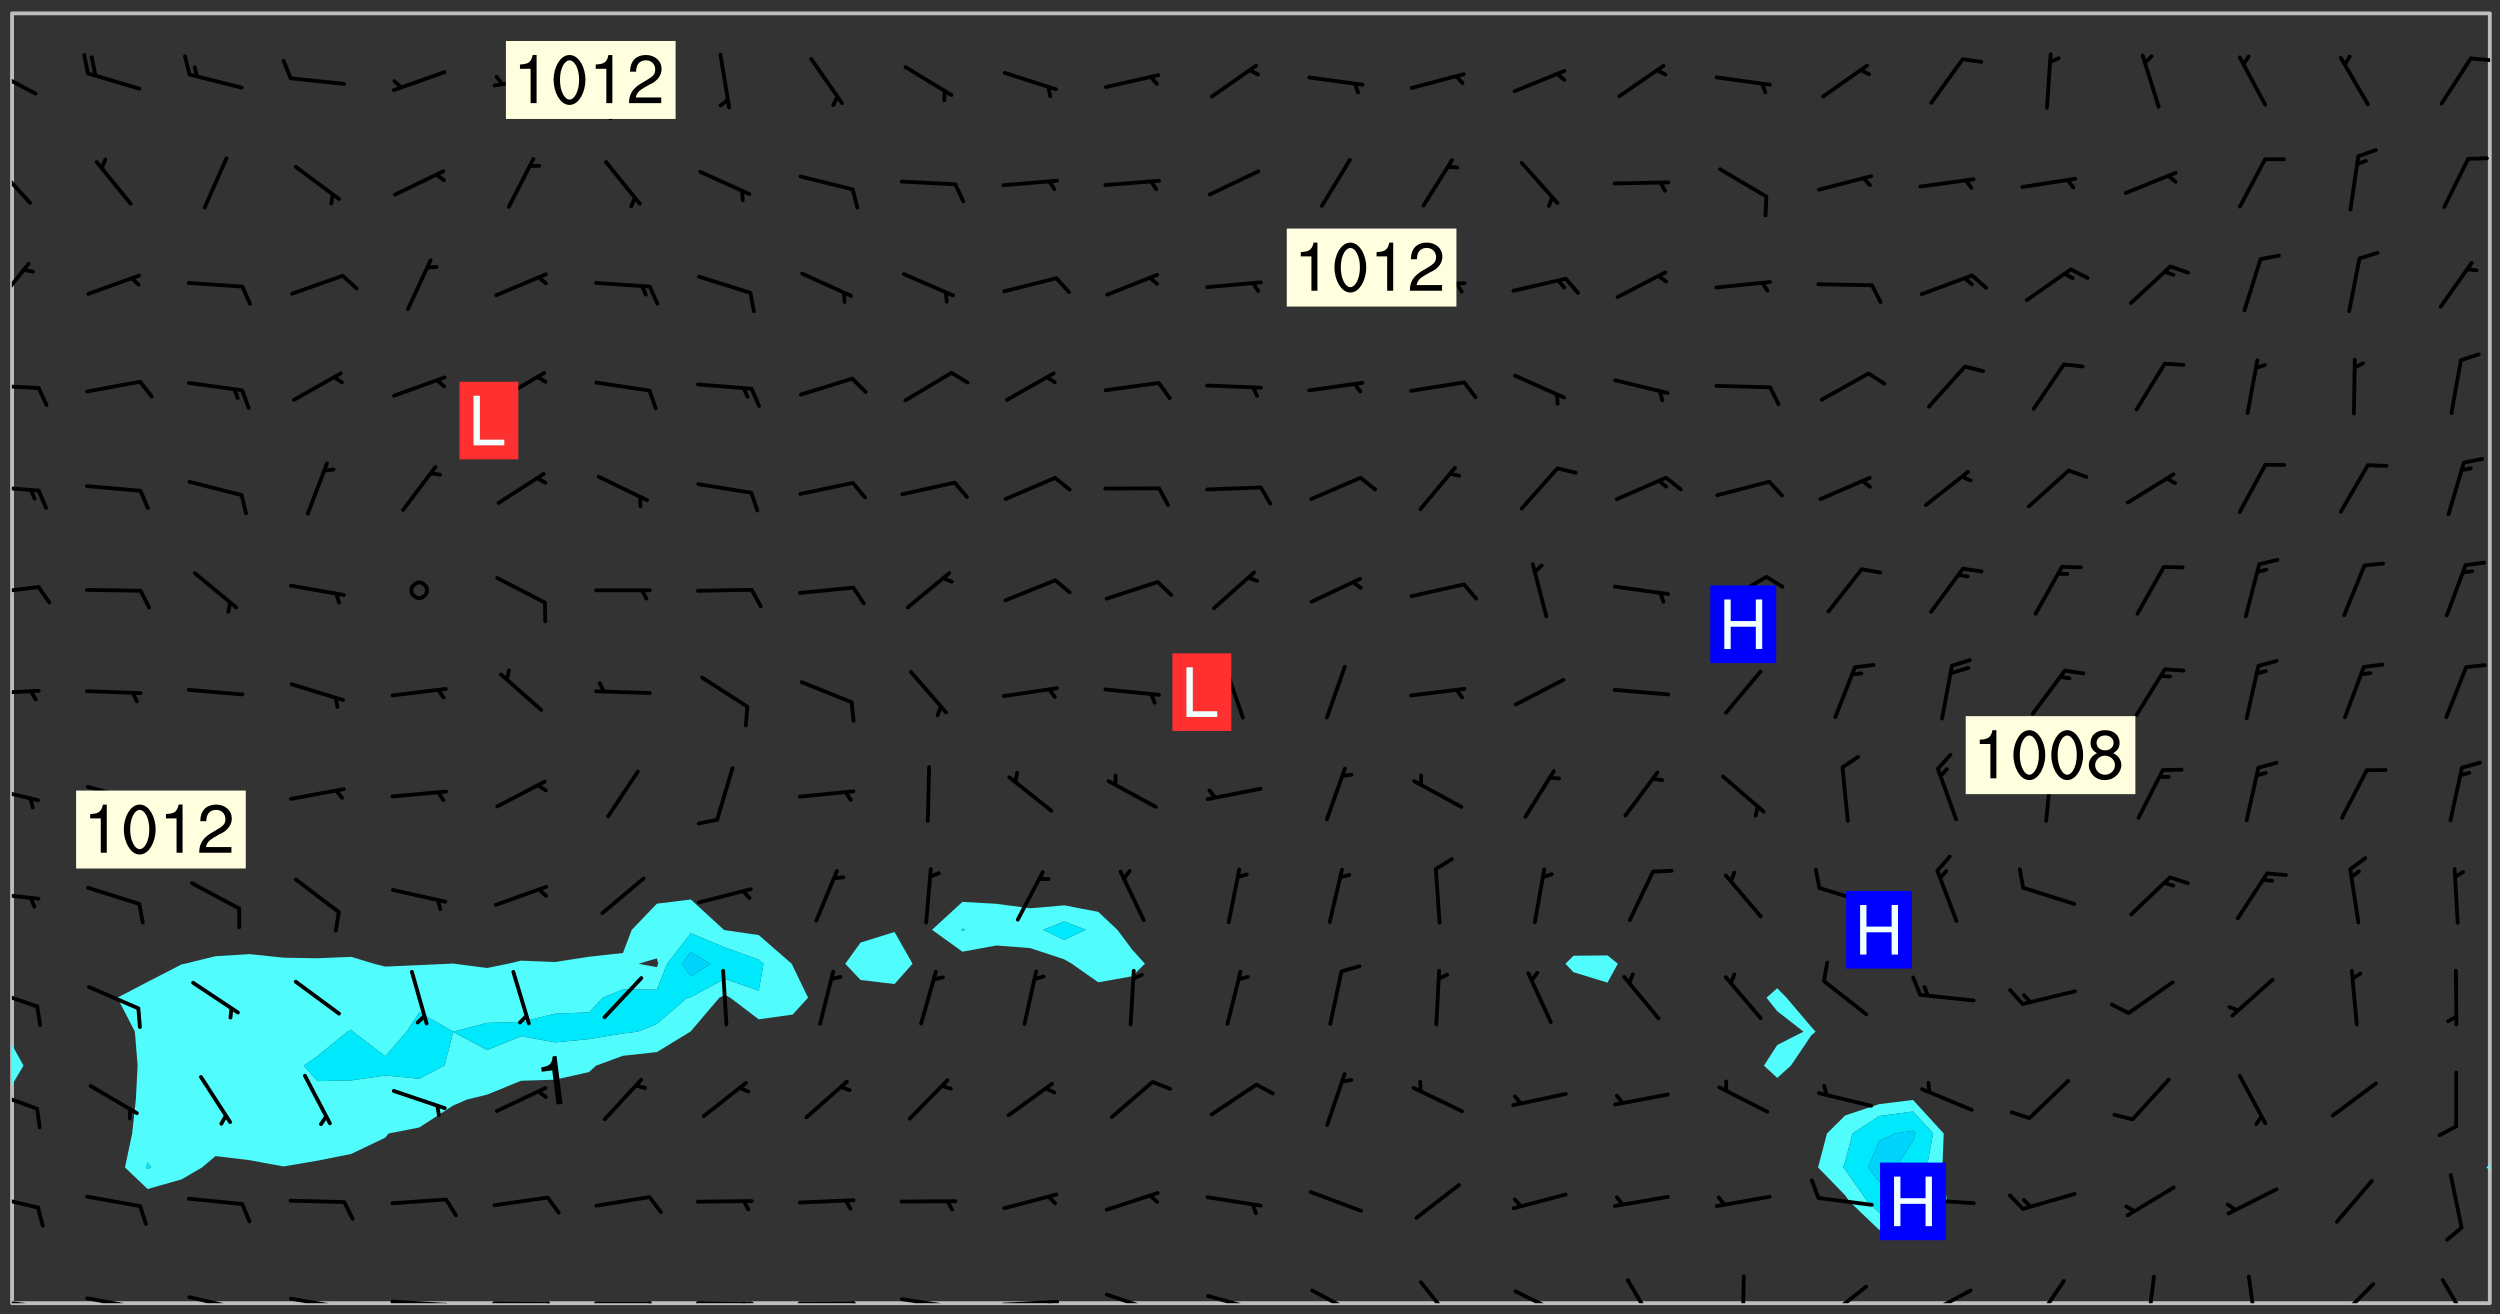 <svg xmlns="http://www.w3.org/2000/svg" role="img" xmlns:xlink="http://www.w3.org/1999/xlink" viewBox="142.45 309.95 326.84 171.84"><rect x="142.45" y="309.95" width="326.84" height="171.84" fill="#333333" stroke="none"/><defs><clipPath id="a"><path d="M144 451h1v29.328h-1zm0 0"/></clipPath><clipPath id="b"><path d="M144 311.672h1V447h-1zm0 0"/></clipPath><clipPath id="c"><path d="M144 311.672h324v168.656H144zm0 0"/></clipPath><clipPath id="d"><path d="M467 463h1v17.328h-1zm0 0"/></clipPath><clipPath id="e"><path d="M467 311.672h1V463h-1zm0 0"/></clipPath><clipPath id="f"><path d="M144 479h4v1.328h-4zm0 0"/></clipPath><clipPath id="g"><path d="M147 480h2v.328h-2zm0 0"/></clipPath><clipPath id="h"><path d="M153 479h9v1.328h-9zm0 0"/></clipPath><clipPath id="i"><path d="M160 480h2v.328h-2zm0 0"/></clipPath><clipPath id="j"><path d="M166 479h9v1.328h-9zm0 0"/></clipPath><clipPath id="k"><path d="M173 480h2v.328h-2zm0 0"/></clipPath><clipPath id="l"><path d="M180 479h8v1.328h-8zm0 0"/></clipPath><clipPath id="m"><path d="M187 480h2v.328h-2zm0 0"/></clipPath><clipPath id="n"><path d="M193 479h9v1.328h-9zm0 0"/></clipPath><clipPath id="o"><path d="M200 480h3v.328h-3zm0 0"/></clipPath><clipPath id="p"><path d="M206 480h9v.328h-9zm0 0"/></clipPath><clipPath id="q"><path d="M213 480h3v.328h-3zm0 0"/></clipPath><clipPath id="r"><path d="M220 480h8v.328h-8zm0 0"/></clipPath><clipPath id="s"><path d="M227 480h2v.328h-2zm0 0"/></clipPath><clipPath id="t"><path d="M233 480h8v.328h-8zm0 0"/></clipPath><clipPath id="u"><path d="M239 480h2v.328h-2zm0 0"/></clipPath><clipPath id="v"><path d="M246 480h9v.328h-9zm0 0"/></clipPath><clipPath id="w"><path d="M253 480h3v.328h-3zm0 0"/></clipPath><clipPath id="x"><path d="M260 479h8v1.328h-8zm0 0"/></clipPath><clipPath id="y"><path d="M266 480h1v.328h-1zm0 0"/></clipPath><clipPath id="z"><path d="M273 479h8v1.328h-8zm0 0"/></clipPath><clipPath id="A"><path d="M279 479h2v1.328h-2zm0 0"/></clipPath><clipPath id="B"><path d="M286 478h9v2.328h-9zm0 0"/></clipPath><clipPath id="C"><path d="M292 480h2v.328h-2zm0 0"/></clipPath><clipPath id="D"><path d="M300 479h8v1.328h-8zm0 0"/></clipPath><clipPath id="E"><path d="M305 480h2v.328h-2zm0 0"/></clipPath><clipPath id="F"><path d="M313 478h8v2.328h-8zm0 0"/></clipPath><clipPath id="G"><path d="M327 477h6v3.328h-6zm0 0"/></clipPath><clipPath id="H"><path d="M340 478h8v2.328h-8zm0 0"/></clipPath><clipPath id="I"><path d="M355 477h5v3.328h-5zm0 0"/></clipPath><clipPath id="J"><path d="M370 476h1v4.328h-1zm0 0"/></clipPath><clipPath id="K"><path d="M380 477h7v3.328h-7zm0 0"/></clipPath><clipPath id="L"><path d="M393 478h8v2.328h-8zm0 0"/></clipPath><clipPath id="M"><path d="M391 480h4v.328h-4zm0 0"/></clipPath><clipPath id="N"><path d="M408 477h5v3.328h-5zm0 0"/></clipPath><clipPath id="O"><path d="M422 476h3v4.328h-3zm0 0"/></clipPath><clipPath id="P"><path d="M436 476h2v4.328h-2zm0 0"/></clipPath><clipPath id="Q"><path d="M447 477h6v3.328h-6zm0 0"/></clipPath><clipPath id="R"><path d="M461 477h5v3.328h-5zm0 0"/></clipPath><clipPath id="S"><path d="M144 465h4v4h-4zm0 0"/></clipPath><clipPath id="T"><path d="M144 452h4v4h-4zm0 0"/></clipPath><clipPath id="U"><path d="M144 438h4v4h-4zm0 0"/></clipPath><clipPath id="V"><path d="M144 426h4v2h-4zm0 0"/></clipPath><clipPath id="W"><path d="M144 412h4v3h-4zm0 0"/></clipPath><clipPath id="X"><path d="M144 400h4v1h-4zm0 0"/></clipPath><clipPath id="Y"><path d="M144 386h4v2h-4zm0 0"/></clipPath><clipPath id="Z"><path d="M144 373h4v2h-4zm0 0"/></clipPath><clipPath id="aa"><path d="M144 360h4v1h-4zm0 0"/></clipPath><clipPath id="ab"><path d="M144 344h3v7h-3zm0 0"/></clipPath><clipPath id="ac"><path d="M144 331h3v6h-3zm0 0"/></clipPath><clipPath id="ad"><path d="M144 318h4v5h-4zm0 0"/></clipPath><clipPath id="ae"><path d="M465 317h3v2h-3zm0 0"/></clipPath><g id="af" clip-path="url(#clip1)"><path fill="#fff" fill-opacity="0" fill-rule="evenodd" d="M0 0h1000v1000H0zm0 0"/><path fill="#d3d3d3" fill-opacity="0" fill-rule="evenodd" d="M162.152 355.867l-.234.293.059.234.117.172.176.234.293.348.113.059.117-.172.059-.234.176-.176.465-.176h.699l.234.293.289.816.059.176.176.23.352.234.699.699.172.176.234.348.234.41.289.582.41.465.23.234.234.176.117.23.176.293.172 1.164v.234l.059.289.059.117.117.117.348.41.117.172.176.176.176.234.117.172.172.352.059.234.234.406.234-.059-.176.176-.059.93h-.582l-.234-.113-.348.113-.117.117-.059.293-.059.176-.117.172-.465.293-.059.234-.059.113v.645l.059.172v.41l.059.059v.406l.059.406.117.176.059.059.23.641-.059.293v.699l-.059.582v.234l-.059.23-.055.352v1.922l.055.117h.426l-.367.117-.023.352.891 1.168 1.742.539 1.34.359v.539l.09.809.535.715 1.52.27.891-.086.09 1.164.535.18 1.16-.18 2.055-.984 1.16-.363 1.879-.176 1.695-.18-.18.719-1.516.086-1.25.09-.805.27-1.074.809.27.719.535.898-.18.625-.266.809.266 1.078.625.898.805.18 1.25-.18-.266.723.098.504.055.293v.172l.059.293v.406l.176.117.352.117h.406l.293-.176.113-.117.059-.117.117-.23.059-.176.352-.465.23-.176.176-.059.176.059.059.176.117.988.055.469.059.172.117.234.176.059.816.059h.289l.117.234.059.406.059.352v1.105l.117.293.117.348.289.699.176.352.582.754.352.176.172.059.469.234.641.465.348.234.293.176.293.055.23.062.816.348.293.176.113.172.352.352.117.176.523.641v.289l.059.352v.348l.059.352.059.289.117.059.172.059h.176l.582.234.176.117.176.289.176.234.113.234.293.23.117.117v.41l.059.055.289.234.234.117.059.117.117.172.059.117.23.234.059.176.234.059.117.059-.117.113-.059.117v.117l-.117.293-.117.289v.582l.176.117.117.059.059.117.117.117.113.059.176.348.059.352.059.406v.176l-.059.176-.117.699v.172l.117.176.293.293h.406l.176.117.117.172.117.293v.234h-.527l-.23-.234h-.234l-.176.059-.059.699.059.348.117.176.176.41.117.23.289.469.176.055h.523l.234.059.758.641.059.293v.234l.059.059.23.348v.352l-.117.172v.293l.293.289.293.176.172.059.293.176.293.117.582.406.289.234.293.176.219.16.016.012.23.176.641.523.176.234.117.176.176.176.113.172v.641l.117.176.469.117.582.117.234.059.23.113.293.117.113.059.586.352.289.172.176.062.176.055.176.059.699.352.289.176.234.055.289.176.234.117.641.406.293.117.172.059.234.059.41.059.23.059.234.117.059.172-.41.176.469.059.059.293.113.234.176.055.234.059.176.059.406.117.641.234.117.172.059.234v.176l-.059.117-.059.406.234.234.117.059.348.117.641.23.176.117.289.117.176.176.234.465.582 1.105.176.176.348.176.176.117.352.117 1.047.523.234.059.465.113.293.059.465.176.758.582.234.234.348.465.176.176.289.234.816.699.293.176.289.289.293.176.293.289.695.641.176.176.293.234.289.234.469.289.641.582.348.234.234.293.348.348.352.465.934.992.348.406.117.176.234.059.113.117.645.176.23.113.234.059.293.176.23.117.934.699.406.406.234.176.406.176.234.117.816.348.348.234.234.117.293.289.23.117.758.352.352.172.23.059.293.117.234.059.871.176h.816l.469.23.172.059.875.699.465.117.293.059.176.059.23.059.469.059.348.059.352.059.406.059h.293l.172.059v.23l.176.176h.293l.348.059.352.059.699.117h.641l.465-.234.293-.176.172-.117.41-.172.289-.176.934-.465.469-.293.523-.293.465-.172.465-.176 1.051-.465.289-.117.41-.117.289-.117.527-.176 1.516-.699.582-.348.289-.059.293-.059.348-.117.875-.23.352-.117h.113l.234-.059.875-.234.234-.059h.812l.352-.059.816-.117.172-.059.352-.055.293-.059.23-.059.816-.176.176-.059h.348l.234-.059.465-.117.758-.172.234-.059h.348l.41-.117.289-.059 1.285-.059h.289l.41-.059.23-.059h.176l.875-.117h.406l.41-.117h.348l.352-.113.871-.059h1.75l1.047.289.41.117.289.117.352.117.289.117 1.051.172.289.059h.293l.293.059.172.059.41.059.172.059.117.059h.117l.117.059.352.059h.113l.41.066 1.922.395 1.926.395 1.52.449 1.695.719 2.145.805 1.605-.719 1.43-.805 1.16-1.078 1.25-.449 3.035-.719 1.875-.359 2.145-1.348 2.234-1.254 2.5-1.258 1.695-.449 1.785-.18 1.16-.27.625.539 1.34-.27.715-.988.984-1.344.445-.18.805-.359 1.875-.539 1.785-.449 1.25-.27 1.16-.09 1.699-.09 1.961-.27 1.25-.09h.539l.625-.09h.891l2.145-.18 2.41-.18 2.59-.09 1.695.18 1.609.09 1.43.359 1.16.719 1.875.988 1.16 1.527.266.715.629.09.355.898.535.539.535 1.527 1.074.359h.535l-.805.535.09 1.707.715 2.695.891.805.895.988.715 1.258 1.785.539 1.52-.18.355 1.344 1.609-.805.98-.539.27.27.316-.215.219-.145.801.449.449-.359h.355l.535-.27.539-.719.535-.27.625-.988 1.16.449.84.371 1.395.617 1.695-.18h1.605l1.785.09.18-1.707.535-1.344.805.27.492.848.402.406-.09.539v.359l.715.449.711-.27h1.43l.359.988.445 1.258.715 1.344 1.25.629 1.695.629.715-.18.18-.539.98-.09.449.359.086 1.258-.266.629-.535.18v.539l.715.984.266.539.984.988.801 1.078-.266.359-.09.898-.625 2.332-.355 2.066-.09 1.793-.18.719-.09.539v1.438l-.98 1.883-.359 1.707-.535.898-.805 1.168-.266.539 2.055 1.254.086.359-.355.539-.09-.18v.809l.09 1.438-.445.715-1.074.094-.266.715.535.898.805.719 1.16.809 1.34.27.445.359-.355.449-1.789-.09-1.25-.449-.715-.719-.625-.09-.176 3.59-.188 1.309h89.359V311.703h-55.27v49.082l.762.125 3.289.543 2.023 2.836v2.754l2.352.332 2.348.332h4.051l-1.379 4.16-2.023.707-2.023.703-.543.344-2.594 1.617-.188.117-2.023-2.078-.73-2.742-2.672-2.078-1.375-3.5-.066-.082-1.957-2.672 2.75-1.418v-49.082H294.422v91.414l.117.031.133.012.074.074.105.047.09.059.086.059.09.059.297.297.059.09.031.117.027.117.016.137-.031.117-.059.09-.059.086-.043.105-.047.102-.027.121v.145l.176.27.148.148.074.086.074.074.043.105.062.09.059.086.043.105.059.09.047.102.043.105.059.086.117.18.074.074.062.086.059.09.043.105.059.09.059.086.062.09.059.09.043.102.117.18.074.074.059.086.074.074.09.059.105.047h.148l.133-.016.133.016.102-.047.074-.074.047-.102-.016-.133v-.148l-.047-.105-.027-.117-.047-.102-.027-.121-.043-.102-.062-.09-.043-.102-.043-.105-.031-.117-.016-.133-.012-.137.086-.059.059-.086.121-.031.043.105.016.133v.117l.059.102.059.09.09.059.148.148.059.09.043.105-.012.102.086.059.105.047.086.059.09.059.074.074-.117.027-.105.047-.086.059-.074.074-.059.09-.062.086-.027.121-.047.102-.043.105-.031.117-.012.133-.016.133v.148l.027.117.047.105.043.102.059.09.074.074.09.059.074.074.09.059.059.09.043.105.047.102.117.031.133.016h.148l.117-.031.105.043.043.105.047.102.027.121L299.5 410l.027.117.031.121.027.117.105.043.102.047.133-.016.148.148.062.086.074.074.07.074.09.062.105.043.102.043.117.031.137.016.117-.031.074-.074.027-.117-.012-.133-.031-.121-.027-.117.043-.105h.117l.09.062.117.027h.148l.133.016h.148l.133.016.133-.016h.148l.133-.016.133-.012.137.012.117-.027.133-.016.191-.059-.059.176-.016.133-.027.121-.016.133-.059.086-.133.016-.105.047-.105.043-.117.031-.117.027-.266.031h-.148l-.133.016-.074.074.059.086.148.148.117.18.074.07.09.062.09.059.086.059.09.059.102.043.105.062.105.043.086.059.105.047.102.043.18.117.059.09-.043.102-.047.105.016.133.223.223.059.09.043.102.031.121.043.102.016.133.031.117.012.137.031.117.148.148.102.043.105.043.117.031.133.016.137.016h.117l.117-.031.09-.059.043-.105.047-.102.043-.105.031-.117.012-.133v-.148l-.012-.133-.016-.133-.031-.117-.043-.105-.047-.105-.043-.102-.043-.105-.016-.133.016-.133.027-.117.031-.117.027-.121.047-.102.09-.059.086-.062.074-.074.09-.059.223-.223.059-.086.074-.074.117-.18.059-.086v-.148l-.074-.074-.102-.047-.105-.043-.102-.043-.059-.09-.047-.105-.027-.117.09-.059.117-.031.102-.043.18-.117.148-.148.012-.133-.012-.105-.09-.059-.133.016h-.148l-.133.016-.133-.016-.121-.031-.086-.059-.074-.074-.059-.09-.062-.086-.117-.18-.059-.086.031-.121.086-.059.121-.031.059-.086v-.121l-.031-.117-.059-.09-.059-.086-.047-.105-.027-.117-.016-.133.059-.09.074-.074.09-.059.117-.18.074-.074.059-.086.148-.148.121-.031.133-.016.133.016.074.074.043.105.016.133-.031.117-.117.031-.133.012-.148.148-.043.105-.047.102-.027.121-.031.117v.148l.031.117.043.105.059.09.074.07.074.074.117.031.121.027.117-.027.133-.016h.117l.09.059.074.074.047.105.059.086.102.047.133.016.105.043.086.059-.012.105-.074.074-.18.117-.059.09-.09.059-.07.074-.074.074-.062.09-.027.117-.016.133.016.133-.016.133v.148l.016.133.027.117.031.121.074.074.09.059.086.059.09.059.117.031v.086l-.102.047-.09.059-.266.031-.117.027h-.148l-.105.043-.102.047-.059.09-.062.234-.012.133-.031.121-.016.133v.293l-.012.133.012.137.016.133.133.016.133.012.121.031.086.059.074.074.047.105.043.102.016.133v.445l-.016.133v.445l.031.266.027.117.016.133.031.117.086.211.031.266v.148l-.031.117-.027.117-.031.121-.027.117-.031.117-.031.121-.012.133-.016.133.09.059.117-.031.102.016.047.105-.031.266v.441l-.043.105-.047.105-.043.102-.043.105-.059.086-.031.121-.043.117-.031.117-.016.133.016.133.059.09.105.047.086.059.059.086-.012.137-.031.117-.043.102v.445l-.016.133v.148l-.031.117-.043.105-.027.117-.047.105-.043.102-.031.121-.027.117-.031.133-.031.117-.027.117-.043.105-.031.117-.031.121-.012.133-.016.133v.297l.027.117v.148l.047.398.027.117.059.09.121.031h.148l.133-.016.059.09v.117l-.059.09-.09.059-.102.043-.105.047-.09.059-.086.059-.137.016-.117-.031-.133-.016-.102.047-.062.086-.012.137-.016.133-.031.117-.027.117-.016.133-.031.121v.297l.016.133.031.117v.148l.012.133v.148l-.027.117-.047.102-.027.121-.031.117-.059.09-.074.074-.102.043-.105.047-.117.027-.121.031-.102-.047.059-.086.105-.047.027-.117.031-.117.027-.121.031-.117v-.148l.016-.133-.031-.117-.043-.105-.105.016-.074.074-.102.043-.09.062-.074.074-.043.102-.016.133-.031.117L304.25 426l-.031.117-.027.117-.031.121-.027.117-.031.117-.043.105-.09.059h-.09l-.117-.031-.031-.086.016-.137-.031-.117v-.148l-.012-.133v-.148l-.062-.234-.027-.121-.043-.102-.047-.105-.059-.086-.059-.09-.043-.105-.062-.086-.148-.148-.07-.074-.105-.047-.105-.043-.102-.043-.297-.297-.09-.074-.086-.059-.105-.043-.09-.062-.086-.059-.105-.043-.09-.059-.086-.062-.074-.07-.105-.047-.086-.059-.105-.043-.09-.062-.102-.043-.105-.043-.086-.059-.105-.047-.105-.043-.102-.047-.09-.059-.102-.043-.105-.043-.09-.062-.117-.027-.133-.016-.133.016H299.75l-.133.016-.117-.031-.09-.059-.074-.074-.09-.059-.102-.047h-.148l-.121-.027-.102-.043-.074-.074-.117-.18-.09-.059-.102-.043-.09-.062-.105-.043-.09-.059-.086-.059-.105-.047-.059-.086-.059-.09-.043-.105-.047-.102-.074-.074-.086-.059-.074-.074-.09-.059-.223-.223-.043-.105-.031-.266.105-.043h.145l.105.043.074.074.09.059.086.059.105.047.09.059.148.148.07.074.148.148.062.086.074.074.086.059.074.074.09.062.09.059.086.059.27.176.102.047.105.043.102.043.047-.074.059-.086.074-.074.07-.074.105.043.074.074.059.09.043.102.047.105.043.105.121.027.117-.027.074-.09.043-.105.059-.09.074-.074.105-.043.117-.027.133.012.09.059.148.148.059.09.043.105.047.102.043.105.043.102.105.047.105.043.133.016.086-.059.059-.09.074-.074.105-.043.117.027.105.047.102.043.105.043.102.047.18.117v.117l-.016.133.016.133.016.137.059.086.102.047.121.027.117.031h.148l.117-.031.059-.09.18-.117.059-.09.074-.074.059-.086.117-.18.18-.117.117.031.09.059.043.074-.016.133v.117l.09.059h.148l.133-.016.133-.012.266-.031.105-.043.117-.031.121-.027.074-.074.07-.074.062-.09-.016-.105-.047-.102-.102-.043-.105-.016-.117.027-.266.031h-.148l-.074-.074-.09-.059-.117-.031-.117-.027-.133-.016h-.148l-.133.016h-.297l-.105-.047-.148-.148-.043-.102-.059-.09.223-.223.086-.059.105-.043.117-.031.133-.016.133.016.137.016.102.043.133-.012.09-.062.102-.043.062-.09-.047-.102-.09-.059-.117-.031-.102-.043-.059-.09-.062-.09v-.117l.016-.133.105-.047.074-.07v-.121l-.09-.059-.031-.117.09-.059.074-.074.043-.105.059-.09.047-.102.016-.133v-.148l-.047-.105-.043-.102-.09-.059-.133-.016-.102-.043-.137-.016-.117-.031h-.445l-.133-.016-.133-.012-.133-.016-.117-.031h-.148l-.133-.016-.133-.012-.266-.031-.121-.043-.086-.059-.074-.074v-.148l.012-.133.105-.047.102-.043.133-.016h.152l.133-.016h.293l.121.031.102.043.09.059.234.062.121-.047.09-.059.102-.043.133-.016.105.043.102.047.133.012.121-.027h.145l.121-.031.117-.027.105-.047.074-.074.086-.059.148-.148.059-.086.047-.105.027-.117.016-.105-.102-.043-.09-.059-.117-.031-.105-.043-.09-.062-.074-.086-.074-.074-.102-.043-.105-.047-.102-.043-.059-.09-.047-.102-.086-.211-.062-.086-.059-.09-.074-.074-.086-.059h-.27l-.117.031-.09.059-.102.043-.133.016-.105-.016-.027-.117-.062-.09-.117-.031-.102-.043-.148-.148-.031-.117-.016-.105.074-.074.18-.117.117-.027.117-.031.137.016.102.043.105.043.102.047.105.043.117.031.133.016.117.027.133.016.105-.016.09-.059-.074-.074-.105-.043-.074-.074-.074-.09-.148-.148-.086-.059-.09-.059-.074-.074-.09-.059-.102-.047-.121-.027-.102-.047-.105-.043-.117-.031-.102-.043-.121-.031h-.148l-.117.031-.105.043-.086.062-.18.117-.086.059-.09.059-.105.047-.086.059-.105.043-.102.043-.105.047-.074.074-.059.09-.059.086-.047.105-.059.086-.074.074-.133-.012-.117-.031h-.117l-.074.074-.09.059-.074.074-.09.059-.086.059-.105.047-.102.043-.137.016-.102-.043-.148-.148-.105-.047h-.086l-.105.047-.102.043-.121.031-.117-.031-.074-.074v-.117l.031-.121.074-.07.059-.09.074-.074.117-.031.105-.043h.293l.133-.016.137-.016.102-.043.09-.059.102-.047.09-.059.133-.012.09.059.133.012.09-.059.086-.059.105-.043.09-.059.086-.062.09-.059.148-.148.059-.086.059-.09.105-.043.133-.016.117.027.121.031.059-.059.059-.09.031-.266.027-.117.105.012.133.016.102-.043.09-.059.059-.09.074-.074.059-.09.047-.102.012-.133-.012-.133-.047-.105-.148-.148-.059-.09-.059-.086-.043-.105v-.445l.016-.133v-.148l.012-.133-.059-.059-.09.059-.102-.043-.18-.117-.086-.059-.062-.09-.059-.09-.074-.074-.086-.059-.121.031-.102.012-.105.047-.086.059-.105.043-.148.148-.09.059-.086.059-.09.062-.105.043-.133.016v-.121l.105-.043.117-.031.074-.07.043-.105v-.148l-.027-.117-.148-.148-.133-.016h-.148l-.117.031-.105.043-.102.043-.09.062-.117.027-.074-.074.012-.133-.043-.102-.043-.105-.09-.059-.117.027-.121.031-.117.031-.102.043-.121.031-.102.043-.105.043-.09.059-.102.016v-.117l.016-.133-.059-.09-.074.043-.148.148-.059.09-.074.074-.047.105-.043.102-.074.074-.059.09-.074.074-.059.086-.074.074-.09.062-.074.07-.074.074-.102.016-.133.016-.105-.043v-.121l.148-.148.043-.102.059-.09.047-.102.043-.105.059-.09.031-.117.043-.102.031-.121.027-.117.047-.105.043-.102.043-.105.074-.07.09-.062.09-.059.102-.043h.297l.266-.031.105-.043-.074-.074-.117-.031-.105-.043-.09-.059-.102-.047-.09-.059-.102-.043-.105-.043-.09-.062-.086-.059-.105-.043-.102-.043-.121-.031-.117-.031-.102-.043L297.5 410.25l-.102-.043-.09-.059-.043-.105-.016-.133.102-.043.133-.016.137.016.133-.016.102-.043.059-.09.016-.105-.09-.059-.074-.074-.102-.043-.09-.059-.148-.148-.043-.105-.016-.133v-.293l-.059-.09-.09-.059-.074-.074-.043-.105-.031-.117-.059-.09-.074-.074-.117-.027-.074-.074-.09-.059-.09-.062-.086-.059-.074-.074-.059-.086-.047-.105-.086-.059-.148-.148-.195-.059-.133.016-.102.043-.074.074-.047.102-.043.105-.059.09-.059.086-.297.297-.09.059h-.086l-.062-.086-.043-.105.031-.117.059-.09.027-.117-.012-.133-.09-.062-.105.047-.117.027-.117.031-.27.176-.102.047-.117.027-.105.047-.09.059-.102.043-.059-.086-.047-.105.016-.133.047-.105.07-.074.074-.07.059-.09v-.148l-.043-.105h-.238l-.102.047-.031.117-.027.117-.031.121-.074.043-.133.016-.074-.047-.043-.102-.043-.105-.047-.102-.043-.105-.121.031-.102.043-.133.016-.117.031-.105.043-.09.059-.102.047-.121.027-.133.016-.102-.043-.059-.09-.047-.105-.043-.102-.043-.105v-.117l.059-.09.086-.059.18-.117.102-.047.105-.043.105-.059.102-.043.09-.062.102-.043.105-.059.102-.047.09-.059.105-.043.102-.043.09-.062.102-.043.137-.016.117.031.102.043.121.031.102.043.105.047.102.043.105.043.102.047.105.043.102.043.105.047.086.059.105.043.117.031.105.043.102.047.09.059.105.043.102.043.105.047.117.027.102.047.121.027h.148l.086-.059.016-.102.059-.09-.027-.117-.074-.074-.117-.18-.074-.074-.09-.074-.18-.117-.086-.059-.105-.043-.102-.047-.27-.176-.059-.09-.074-.074-.059-.09-.043-.102-.031-.117-.016-.137v-.562l-.012-.133-.016-.133-.031-.117-.016-.133-.012-.133-.031-.121-.223-.223-.059-.086-.016-.105.031-.117.133-.016v-91.414H172.992v1.453l-.059.234-.352 1.051-.172.523-.117.348-.176.41-.117.172-.234.293-.23.059h-.352l-.117.059-.23.406v.293l.117.176.23.23.117.234.641.758.293.465.176.234.23.352.234.348.641.816.176.465.172.41.117.695.176.469.117 1.398.059.465v.875l.117 1.047v4.781l-.059.465-.352 1.281-.176.523-.113.41-.352.93L172.934 336l-.234.582-.117.176-.172.348-.176.406-.352.816-.059.293-.113.293-.117.289-.059.176-.117.875-.059.406-.059.117-.059.176-.059.172-.23.527-.117.172v.234l-.117.234-.059.172-.176.586v.289l-.059.176v.293l-.059.113-.059.527v.172l-.055.234v2.621l-.176.816-.117.176-.176.234-.117.172-.113.234-.586.934-.23.289-.293.465-.176.234-.289.352-.352.699-.113.23-.176.41-.176.23-.406.527-.816.699-.293.172-.289.234-.176.117-.176.176-.523.406-.527.176-.172.176-.234.055-.641.176h-.758m12.211 31.023l-1.074.449.359.895 1.25-.715.445-.539-.98-.09"/><path fill="#d3d3d3" fill-opacity="0" fill-rule="evenodd" d="M201.508 416.598h-.895l.449.629.98.359.805-.09.445-.988-.176.09-.715-.355-.895.355m154.621 59.07l-.059-.523v-.293l.113-.293.059-.23.469-.469h.113l.117-.113.117-.059h.176l.234-.059h.348l.234.059.117.059.23.172.059.176.117.582v.293l-.117.176-.172.289-.176.176-.527.523-.23.234-.117.059h-.176l-.117-.059-.406-.293-.176-.117-.117-.059-.059-.113-.055-.117m6.641-10.957l-.059-.172v-1.109l.059-.172.176-.059.172-.059h.176l.234-.059.117.059.059.699-.059.172-.117.176-.117.059-.234.523-.113.059h-.234l-.059-.117m9.613-14.391l-.117-.176v-.699l.293-.875.117-.172.176-.352.113-.23.117-.293.352-.758.117-.23.172-.234h.176l.117-.059h.641l.117.059.234.234.172.113.352.293.117.117.113.176v.113l.117.059.117.117v.699l-.059.176v.23l-.059.176-.348 1.051-.117.23-.117.234-.117.059-.23.234-.641.289h-.875l-.41-.117-.641-.465"/><path fill="none" stroke="#bebebe" stroke-linecap="round" stroke-linejoin="round" stroke-miterlimit="10" stroke-width=".5" d="M467.957 311.695H144.027v168.625h323.93v-168.625"/><g clip-path="url(#a)"><path fill="#fff" fill-opacity="0" fill-rule="evenodd" d="M144 475.891v4.438h.004H144v-28.504 24.066"/></g><g clip-path="url(#b)"><path fill="#fff" fill-opacity="0" fill-rule="evenodd" d="M144 444.82v1.703-134.852h.004H144V444.82"/></g><path fill="#50fcfc" fill-rule="evenodd" d="M144 446.523v5.301l.004-.004v-5.293l-.004-.004"/><g clip-path="url(#c)"><path fill="#fff" fill-opacity="0" fill-rule="evenodd" d="M144.004 480.328V451.82l1.523-2.559-1.523-2.734V311.672h88.762v115.871l-4.438.551-3.285 3.414-1.152 3.031-4.438.492-4.438.688-4.441-.176-1.707.402-2.73.555-4.305-.555-.133-.031-.422.031-4.016.18-4.441.195-1.492-.375-2.945-.902-4.438.188-4.438-.078-4.441-.465-4.438.273-4.02.984-.418.086-4.438 2.281-3.961 2.07 2.293 4.438.363 4.441-.234 4.438-.48 4.438-.941 4.438 2.961 2.824 4.438-1.262 2.672-1.562 1.766-1.484 4.438.531 4.441.824 4.438-.754 4.438-.887 4.438-2.125.434-.543 4.008-.785 4.438-2.879 1.793-.773 2.645-.648 4.438-1.809 4.441-.141 4.438-.996.926-.844 3.512-1.285 4.438-.484 4.379-2.672.059-.055 3.73-4.383.711-.379.707.379 3.73 2.828 4.438-.625 2.012-2.203-2.012-4.168-.125-.27-4.312-3.75-4.438-.645-.121-.043-4.32-3.965v-115.871h26.633v120.117l-4.441 1.391-2.004 2.766 2.004 2.125 4.441.531 2.355-2.656-2.355-4.156V311.672h8.875v116.188l-3.977 3.648 3.977 2.863 4.438-.812 4.441.344 4.438 1.473.988.57 3.449 2.426 4.438-.789 1.668-1.637-1.668-1.852-1.934-2.586-2.504-2.348-4.438-.848-4.438.383-4.441-.586-4.438-.25v-116.188h84.328v123.184l-4.438.047-1.062 1.043 1.062 1.105 4.438 1.367 1.359-2.473-1.359-1.09v-123.184h22.191v127.469l-1.398 1.242 1.398 1.762 3.434 2.676-3.434 1.754-1.734 2.688 1.734 1.613 1.793-1.613 2.648-3.93.574-.512-.574-.637-3.227-3.801-1.215-1.242V311.672h17.754V453.75l-4.438.555-4.438 1.48-2.371 2.352-1.164 4.438 3.535 3.641.555.801 3.883 3.715 4.438-.824 4.438-2.891-.594-4.441.172-4.438-4.016-4.387V311.672h75.449v150.434l-.465.469.465.461v17.293H144.004"/></g><path fill="#50fcfc" fill-rule="evenodd" d="M145.527 449.262l-1.523 2.559v-5.293l1.523 2.734m14.559-4.441l-2.293-4.438 3.961-2.07v23.609l-.227.652.227.215.465-.215-.465-.652V438.312l4.438-2.281.418-.086 4.02-.984 4.438-.273 4.441.465 4.438.078 4.438-.188 2.945.902 1.492.375 4.441-.195 4.016-.18.422-.031.133.031 4.305.555 2.73-.555 1.707-.402 4.441.176 4.438-.688 4.438-.492 1.152-3.031 3.285-3.414v7.145l-2.387.707 2.387.449.176-.449-.176-.707v-7.145l4.438-.551v4.41l-3.102 3.992-1.336 3.395-4.438-.027-2.621 1.07-1.816 1.922-4.438.168-4.441 1.086-4.438.117-4.438 1.133-4.438-2.508-1.645 2.52-2.797 3.227-4.215-3.227-.223-.25-.52.25-3.918 3.207-1.766 1.234 1.766 2.031 4.438-.098 4.438-.641 4.441.43 3.301-1.723 1.137-4.402 4.438 2.371 4.438-1.809 4.441.805 4.438-.426 4.438-.742 1.953-.238 2.484-1.008 3.957-3.43.48-.07 4.441-2.398 4.438 1.551.625-3.52-.625-.543-4.438-1.59-4.441-1.859v-4.41l4.32 3.965.121.043 4.438.645 4.312 3.75.125.27 2.012 4.168-2.012 2.203-4.438.625-3.73-2.828-.707-.379-.711.379-3.73 4.383-.059.055-4.379 2.672-4.438.484-3.512 1.285-.926.844-4.438.996-4.441.141-4.438 1.809-2.645.648-1.793.773-4.438 2.879-4.008.785-.434.543-4.438 2.125-4.438.887-4.438.754-4.441-.824-4.438-.531-1.766 1.484-2.672 1.562-4.438 1.262-2.961-2.824.941-4.438.48-4.438.234-4.438-.363-4.441"/><path fill="#00e8fc" fill-rule="evenodd" d="M161.754 462.789l-.227-.215.227-.652.465.652-.465.215m22.191-11.496l-1.766-2.031 1.766-1.234 3.918-3.207.52-.25.223.25 4.215 3.227 2.797-3.227 1.645-2.52 4.438 2.508 4.438-1.133 4.438-.117 4.441-1.086 4.438-.168 1.816-1.922 2.621-1.07 4.438.027 1.336-3.395 3.102-3.992v2.48l-1.176 1.512 1.176 1.652 2.59-1.652-2.59-1.512v-2.48l4.441 1.859 4.438 1.59.625.543-.625 3.52-4.438-1.551-4.441 2.398-.48.07-3.957 3.43-2.484 1.008-1.953.238-4.438.742-4.438.426-4.441-.805-4.438 1.809-4.438-2.371-1.137 4.402-3.301 1.723-4.441-.43-4.438.641-4.438.098"/><path fill="#fff" fill-opacity="0" fill-rule="evenodd" d="M228.328 435.238l-2.387.707 2.387.449.176-.449-.176-.707"/><path fill="#00d4fc" fill-rule="evenodd" d="M232.766 437.598l-1.176-1.652 1.176-1.512 2.59 1.512-2.59 1.652"/><path fill="#50fcfc" fill-rule="evenodd" d="M254.957 438.07l-2.004-2.125 2.004-2.766 4.441-1.391 2.355 4.156-2.355 2.656-4.441-.531m13.316-3.699l-3.977-2.863 3.977-3.648v3.484l-.18.164.18.129.422-.129-.422-.164v-3.484l4.438.25 4.441.586 4.438-.383v2.102l-2.762 1.094 2.762 1.32 2.812-1.32-2.812-1.094v-2.102l4.438.848 2.504 2.348 1.934 2.586 1.668 1.852-1.668 1.637-4.438.789-3.449-2.426-.988-.57-4.438-1.473-4.441-.344-4.438.812"/><path fill="#00e8fc" fill-rule="evenodd" d="M268.273 431.637l-.18-.129.18-.164.422.164-.422.129m13.316 1.191l-2.762-1.32 2.762-1.094 2.812 1.094-2.812 1.32"/><path fill="#50fcfc" fill-rule="evenodd" d="M348.164 437.051l-1.062-1.105 1.062-1.043 4.438-.047 1.359 1.09-1.359 2.473-4.438-1.367m26.629 13.824l-1.734-1.613 1.734-2.688 3.434-1.754-3.434-2.676-1.398-1.762 1.398-1.242 1.215 1.242 3.227 3.801.574.637-.574.512-2.648 3.93-1.793 1.613m8.879 15.34l-3.535-3.641 1.164-4.438 2.371-2.352 4.438-1.48 4.438-.555v1.516l-4.438.594-3.477 2.277-.961 3.695-.266.742.266.273 2.906 4.168 1.531 1.461 4.438-1.27.297-.191 1.5-4.441.832-4.438-2.629-2.871V453.75l4.016 4.387-.172 4.438.594 4.441-4.438 2.891-4.438.824-3.883-3.715-.555-.801"/><path fill="#00e8fc" fill-rule="evenodd" d="M383.672 462.848l-.266-.273.266-.742.961-3.695 3.477-2.277 4.438-.594v2.52l-2.352.352-2.086.969-1.406 3.469 1.406 1.863 2.141-1.863 2.297-3.43.32-1.008-.32-.352v-2.52l2.629 2.871-.832 4.438-1.5 4.441-.297.191-4.438 1.27-1.531-1.461-2.906-4.168"/><path fill="#00d4fc" fill-rule="evenodd" d="M388.109 464.438l-1.406-1.863 1.406-3.469 2.086-.969 2.352-.352.32.352-.32 1.008-2.297 3.43-2.141 1.863"/><path fill="#50fcfc" fill-rule="evenodd" d="M467.996 463.035l-.465-.461.465-.469v.93"/><g clip-path="url(#d)"><path fill="#fff" fill-opacity="0" fill-rule="evenodd" d="M467.996 480.328H468v-17.293 17.293h-.004"/></g><path fill="#50fcfc" fill-rule="evenodd" d="M467.996 462.105v.93H468v-.93h-.004"/><g clip-path="url(#e)"><path fill="#fff" fill-opacity="0" fill-rule="evenodd" d="M467.996 311.672H468v150.434-150.434h-.004"/></g><path fill="#fff" fill-opacity="0" fill-rule="evenodd" d="M212.25 456.566l5.797-.734-1.258-9.883-5.793.734 1.254 9.883"/><path fill-rule="evenodd" d="M214.699 448.062l.504-.062.793 6.242-.781.102-.566-4.457-1.375.176-.07-.551.547-.133.242-.086.219-.117.184-.168.145-.23.105-.309.055-.406"/><g clip-path="url(#f)"><path fill="none" stroke="#000" stroke-linecap="round" stroke-linejoin="round" stroke-miterlimit="10" stroke-width=".5" d="M147.484 480.785l-6.969-.914"/></g><g clip-path="url(#g)"><path fill="none" stroke="#000" stroke-linecap="round" stroke-linejoin="round" stroke-miterlimit="10" stroke-width=".5" d="M147.484 480.785l.859 2.297"/></g><g clip-path="url(#h)"><path fill="none" stroke="#000" stroke-linecap="round" stroke-linejoin="round" stroke-miterlimit="10" stroke-width=".5" d="M160.77 480.969l-6.91-1.281"/></g><g clip-path="url(#i)"><path fill="none" stroke="#000" stroke-linecap="round" stroke-linejoin="round" stroke-miterlimit="10" stroke-width=".5" d="M160.77 480.969l.738 2.34"/></g><g clip-path="url(#j)"><path fill="none" stroke="#000" stroke-linecap="round" stroke-linejoin="round" stroke-miterlimit="10" stroke-width=".5" d="M174.051 481.125l-6.844-1.59"/></g><g clip-path="url(#k)"><path fill="none" stroke="#000" stroke-linecap="round" stroke-linejoin="round" stroke-miterlimit="10" stroke-width=".5" d="M174.051 481.125l.633 2.371"/></g><g clip-path="url(#l)"><path fill="none" stroke="#000" stroke-linecap="round" stroke-linejoin="round" stroke-miterlimit="10" stroke-width=".5" d="M187.41 480.918l-6.93-1.176"/></g><g clip-path="url(#m)"><path fill="none" stroke="#000" stroke-linecap="round" stroke-linejoin="round" stroke-miterlimit="10" stroke-width=".5" d="M187.41 480.918l.773 2.328"/></g><g clip-path="url(#n)"><path fill="none" stroke="#000" stroke-linecap="round" stroke-linejoin="round" stroke-miterlimit="10" stroke-width=".5" d="M200.766 480.539l-7.012-.422"/></g><g clip-path="url(#o)"><path fill="none" stroke="#000" stroke-linecap="round" stroke-linejoin="round" stroke-miterlimit="10" stroke-width=".5" d="M200.766 480.539l1.023 2.23"/></g><g clip-path="url(#p)"><path fill="none" stroke="#000" stroke-linecap="round" stroke-linejoin="round" stroke-miterlimit="10" stroke-width=".5" d="M214.09 480.34l-7.027-.023"/></g><g clip-path="url(#q)"><path fill="none" stroke="#000" stroke-linecap="round" stroke-linejoin="round" stroke-miterlimit="10" stroke-width=".5" d="M214.09 480.34l1.145 2.168"/></g><g clip-path="url(#r)"><path fill="none" stroke="#000" stroke-linecap="round" stroke-linejoin="round" stroke-miterlimit="10" stroke-width=".5" d="M227.402 480.328H220.375"/></g><g clip-path="url(#s)"><path fill="none" stroke="#000" stroke-linecap="round" stroke-linejoin="round" stroke-miterlimit="10" stroke-width=".5" d="M227.402 480.328l1.152 2.168"/></g><g clip-path="url(#t)"><path fill="none" stroke="#000" stroke-linecap="round" stroke-linejoin="round" stroke-miterlimit="10" stroke-width=".5" d="M240.719 480.352l-7.027-.047"/></g><g clip-path="url(#u)"><path fill="none" stroke="#000" stroke-linecap="round" stroke-linejoin="round" stroke-miterlimit="10" stroke-width=".5" d="M239.695 480.344l.57 1.086"/></g><g clip-path="url(#v)"><path fill="none" stroke="#000" stroke-linecap="round" stroke-linejoin="round" stroke-miterlimit="10" stroke-width=".5" d="M254.035 480.316l-7.027.027"/></g><g clip-path="url(#w)"><path fill="none" stroke="#000" stroke-linecap="round" stroke-linejoin="round" stroke-miterlimit="10" stroke-width=".5" d="M254.035 480.316l1.16 2.16"/></g><g clip-path="url(#x)"><path fill="none" stroke="#000" stroke-linecap="round" stroke-linejoin="round" stroke-miterlimit="10" stroke-width=".5" d="M267.309 480.855l-6.945-1.051"/></g><g clip-path="url(#y)"><path fill="none" stroke="#000" stroke-linecap="round" stroke-linejoin="round" stroke-miterlimit="10" stroke-width=".5" d="M266.297 480.703l.41 1.156"/></g><g clip-path="url(#z)"><path fill="none" stroke="#000" stroke-linecap="round" stroke-linejoin="round" stroke-miterlimit="10" stroke-width=".5" d="M280.66 480.152l-7.02.355"/></g><g clip-path="url(#A)"><path fill="none" stroke="#000" stroke-linecap="round" stroke-linejoin="round" stroke-miterlimit="10" stroke-width=".5" d="M279.637 480.203l.633 1.051"/></g><g clip-path="url(#B)"><path fill="none" stroke="#000" stroke-linecap="round" stroke-linejoin="round" stroke-miterlimit="10" stroke-width=".5" d="M293.789 481.473l-6.645-2.285"/></g><g clip-path="url(#C)"><path fill="none" stroke="#000" stroke-linecap="round" stroke-linejoin="round" stroke-miterlimit="10" stroke-width=".5" d="M292.82 481.141l.191 1.211"/></g><g clip-path="url(#D)"><path fill="none" stroke="#000" stroke-linecap="round" stroke-linejoin="round" stroke-miterlimit="10" stroke-width=".5" d="M307.164 481.277l-6.766-1.895"/></g><g clip-path="url(#E)"><path fill="none" stroke="#000" stroke-linecap="round" stroke-linejoin="round" stroke-miterlimit="10" stroke-width=".5" d="M306.18 481l.262 1.199"/></g><g clip-path="url(#F)"><path fill="none" stroke="#000" stroke-linecap="round" stroke-linejoin="round" stroke-miterlimit="10" stroke-width=".5" d="M320.188 481.996l-6.184-3.336"/></g><g clip-path="url(#G)"><path fill="none" stroke="#000" stroke-linecap="round" stroke-linejoin="round" stroke-miterlimit="10" stroke-width=".5" d="M332.605 483.074l-4.391-5.488"/></g><g clip-path="url(#H)"><path fill="none" stroke="#000" stroke-linecap="round" stroke-linejoin="round" stroke-miterlimit="10" stroke-width=".5" d="M346.879 481.879l-6.305-3.102"/></g><g clip-path="url(#I)"><path fill="none" stroke="#000" stroke-linecap="round" stroke-linejoin="round" stroke-miterlimit="10" stroke-width=".5" d="M358.828 483.352l-3.574-6.047"/></g><g clip-path="url(#J)"><path fill="none" stroke="#000" stroke-linecap="round" stroke-linejoin="round" stroke-miterlimit="10" stroke-width=".5" d="M370.289 483.84l.133-7.023"/></g><g clip-path="url(#K)"><path fill="none" stroke="#000" stroke-linecap="round" stroke-linejoin="round" stroke-miterlimit="10" stroke-width=".5" d="M380.906 482.496l5.527-4.336"/></g><g clip-path="url(#L)"><path fill="none" stroke="#000" stroke-linecap="round" stroke-linejoin="round" stroke-miterlimit="10" stroke-width=".5" d="M393.895 481.996l6.184-3.336"/></g><g clip-path="url(#M)"><path fill="none" stroke="#000" stroke-linecap="round" stroke-linejoin="round" stroke-miterlimit="10" stroke-width=".5" d="M393.895 481.996l-2.043-1.359"/></g><g clip-path="url(#N)"><path fill="none" stroke="#000" stroke-linecap="round" stroke-linejoin="round" stroke-miterlimit="10" stroke-width=".5" d="M408.332 483.238l3.938-5.82"/></g><g clip-path="url(#O)"><path fill="none" stroke="#000" stroke-linecap="round" stroke-linejoin="round" stroke-miterlimit="10" stroke-width=".5" d="M423.188 483.816l.859-6.977"/></g><g clip-path="url(#P)"><path fill="none" stroke="#000" stroke-linecap="round" stroke-linejoin="round" stroke-miterlimit="10" stroke-width=".5" d="M437.41 483.809l-.957-6.961"/></g><g clip-path="url(#Q)"><path fill="none" stroke="#000" stroke-linecap="round" stroke-linejoin="round" stroke-miterlimit="10" stroke-width=".5" d="M447.773 482.824l4.945-4.992"/></g><g clip-path="url(#R)"><path fill="none" stroke="#000" stroke-linecap="round" stroke-linejoin="round" stroke-miterlimit="10" stroke-width=".5" d="M465.324 483.367l-3.527-6.078"/></g><g clip-path="url(#S)"><path fill="none" stroke="#000" stroke-linecap="round" stroke-linejoin="round" stroke-miterlimit="10" stroke-width=".5" d="M147.418 467.824l-6.836-1.621"/></g><path fill="none" stroke="#000" stroke-linecap="round" stroke-linejoin="round" stroke-miterlimit="10" stroke-width=".5" d="M147.418 467.824l.621 2.375m12.734-2.566l-6.918-1.238m6.918 1.238l.75 2.336m12.602-2.605l-6.992-.699m6.992.699l.93 2.273m12.402-2.531l-7.023-.184m7.023.184l1.098 2.195m12.211-2.535l-7.012.496m7.012-.496l1.301 2.082m11.988-2.336l-6.957 1.004m6.957-1.004l1.445 1.98m11.859-2.043l-6.938 1.129m6.938-1.129l1.484 1.953m11.875-1.43l-7.027.082m6.004-.07l.59 1.078m13.746-1.199l-7.02.301m5.996-.258l.625 1.059m13.715-.977l-7.027.051m6.008-.043l.582 1.082m13.637-1.961l-6.793 1.793m5.805-1.531l.836.902m13.41-1.359l-6.68 2.184m5.707-1.863l.887.848m13.531.473l-6.938-1.098m5.93.938l.398 1.16m13.746-.32l-6.582-2.453m13.824 3.371l5.562-4.293m7.137 3.043l6.797-1.793m-5.809 1.531l-.832-.902m13.094.863l6.926-1.191m-5.918 1.02l-.75-.973m13.062 1.164l6.918-1.23m-5.914 1.051l-.754-.965m13.039.082l6.969.895m-6.969-.895l-.867-2.297m14.16 2.512l7.012.465m-7.012-.465l-1.008-2.238m14.453 3.449l6.75-1.957m-6.75 1.957l-1.707-1.762m2.691 1.477l-.855-.879m13.555 2.004l6.016-3.637m-5.141 3.105l-1.055-.629m13.363.922l6.277-3.16m-5.363 2.699l-1.004-.711m14.258 2.262l4.57-5.34m11.738 6.113l-1.414-6.887m1.414 6.887l-1.895 1.562"/><g clip-path="url(#T)"><path fill="none" stroke="#000" stroke-linecap="round" stroke-linejoin="round" stroke-miterlimit="10" stroke-width=".5" d="M147.301 454.902l-6.602-2.406"/></g><path fill="none" stroke="#000" stroke-linecap="round" stroke-linejoin="round" stroke-miterlimit="10" stroke-width=".5" d="M147.301 454.902l.34 2.43m12.703-1.855l-6.059-3.559m5.18 3.043l-.055 1.227m13.125.461l-3.812-5.902m3.258 5.047l-.598 1.07m14.195-.055l-3.266-6.223m2.789 5.32l-.691 1.012m16.18-2.094l-6.656-2.25m5.688 1.922l.199 1.211m13.93-3.516l-6.348 3.016m5.422-2.578l.984.73m12.469-2.242l-4.773 5.16m4.078-4.406l1.188.312m13.199-.656l-5.527 4.344m4.723-3.711l1.121.496m12.871-1.281l-5.273 4.648m4.508-3.973l1.148.434m12.758-1.293l-4.922 5.016m4.207-4.285l1.176.348m13.238-.633l-5.691 4.125m4.863-3.523l1.102.539m12.859-1.371l-5.328 4.582m5.328-4.582l2.285.895m11.289-.551l-5.848 3.898m5.848-3.898l2.16 1.164m9.371-2.539l-2.277 6.648m1.949-5.68l1.211-.195m8.129 1.023l6.328 3.055m-5.406-2.613l-.047-1.223m12.168 3.047l6.871-1.477m-5.871 1.262l-.789-.938m13.09 1.07l6.902-1.312m-5.898 1.121l-.77-.957m13.402-1.102l6.262 3.188m-5.352-2.727l-.023-1.227m12.141 1.535l6.832 1.645M381.25 453.117l-.309-1.191m12.801.426l6.488 2.695m-5.543-2.305l-.117-1.223m13.195 4.609l5.07-4.863m-5.07 4.863l-2.332-.766m15.82.934l4.727-5.199m-4.727 5.199l-2.379-.602m19.723 1.098l-3.332-6.188m2.848 5.285l-.684 1.023m9.996-1.121l5.641-4.188m10.496 5.605v-7.027m0 7.027l-2.168 1.152"/><g clip-path="url(#U)"><path fill="none" stroke="#000" stroke-linecap="round" stroke-linejoin="round" stroke-miterlimit="10" stroke-width=".5" d="M147.32 441.535l-6.641-2.305"/></g><path fill="none" stroke="#000" stroke-linecap="round" stroke-linejoin="round" stroke-miterlimit="10" stroke-width=".5" d="M147.32 441.535l.375 2.426m12.844-2.184l-6.449-2.785m6.449 2.785l.199 2.445m12.816-1.895l-5.852-3.891m5 3.324l-.117 1.223m14.188-.516l-5.656-4.172m17.105 5.465l-1.926-6.758m1.645 5.773l-.883.852m14.531.117l-2.027-6.727m1.73 5.75l-.867.863m15.871-5.812l-4.812 5.125m15.504-6.07l.434 7.016m13.953-6.914l-1.711 6.816m1.461-5.824l1.191-.297m12.48-.668l-1.922 6.758m1.641-5.773l1.203-.258m12.195-.777l-1.527 6.859m1.305-5.859l1.184-.328m11.801-.75l-.418 7.016m.355-5.992l1.117-.512m12.902-.41l-1.703 6.816m1.457-5.828l1.188-.293m12.254-.723l-1.465 6.871m1.465-6.871l2.359-.676m10.406.602l-.367 7.016m.312-5.996l1.113-.516m10.602-.184l2.945 6.379m-2.516-5.453l.742-.977m11.375.535l4.48 5.41m-3.828-4.625l.465-1.133m12.16.375l4.555 5.352m-3.891-4.57l.449-1.141m11.715.867l5.531 4.336m-5.531-4.336l.43-2.414m12.156 4.215l6.988.734m-6.988-.734l-.918-2.273m1.934 2.379l-.457-1.137m12.836 2.23l6.828-1.664m-6.828 1.664l-1.633-1.832m2.629 1.59l-.816-.914m13.672 2.34l5.758-4.027m-5.758 4.027l-2.188-1.117m15.762 1.445l5.238-4.688m-4.477 4.004l-1.152-.422m16-4.734l.648 6.996m-.555-5.98l1.027-.672m12.547 6.668l-.055-7.027m.047 6.004l-1.078.586"/><g clip-path="url(#V)"><path fill="none" stroke="#000" stroke-linecap="round" stroke-linejoin="round" stroke-miterlimit="10" stroke-width=".5" d="M147.492 427.445l-6.984-.754"/></g><path fill="none" stroke="#000" stroke-linecap="round" stroke-linejoin="round" stroke-miterlimit="10" stroke-width=".5" d="M146.477 427.336l.457 1.137m13.73-.348l-6.699-2.113m6.699 2.113l.449 2.414m12.613-1.809l-6.191-3.32m6.191 3.32l-.008 2.453m13.027-1.992l-5.602-4.246m5.602 4.246l-.391 2.422m14.332-3.773l-6.855-1.543m5.859 1.32l.324 1.184m13.867-2.918l-6.613 2.371m5.652-2.027l.906.828m12.758-2.242l-5.391 4.512m19.414-3.125l-6.809 1.738m5.82-1.484l.824.906m11.422-3.535l-2.691 6.488m2.297-5.547l1.223-.117m11.445-1.082l-.609 7.004m.52-5.984l1.129-.48m13.605-.148l-3.27 6.223m2.793-5.316l1.227-.004m9.414-.961l3.031 6.34m-2.59-5.418l.73-.984m14.348-.215l-1.375 6.895m1.176-5.891l1.176-.352m12.453-.625l-1.605 6.84m1.371-5.844l1.188-.316m11.316-.766l.488 7.012m-.488-7.012l2.082-1.297m12.09 1.344l-1.227 6.918m1.047-5.91l1.168-.379m13.227-.34l-3.027 6.34m3.027-6.34l2.449-.109m7.074.605l4.555 5.352m-3.891-4.574l.449-1.141m11.121 2.008l6.719 2.059m-6.719-2.059l-.469-2.41m15.895.156l2.496 6.566m-2.496-6.566l1.613-1.848m-1.25 2.805l.805-.926m10.047 2.191l6.699 2.121m-6.699-2.121l-.445-2.41m19.652 1.047l-5.086 4.848m5.086-4.848l2.328.773m-3.07-.066l1.164.387m12.273-1.609l-3.848 5.879m3.848-5.879l2.441.223m-3 .633l1.219.109m10.199-1.5l1.062 6.949m-1.062-6.949l1.969-1.465m-1.812 2.477l.984-.734m12.504-.309l.402 7.016m-.344-5.996l1.051-.637"/><g clip-path="url(#W)"><path fill="none" stroke="#000" stroke-linecap="round" stroke-linejoin="round" stroke-miterlimit="10" stroke-width=".5" d="M147.418 414.57l-6.836-1.633"/></g><path fill="none" stroke="#000" stroke-linecap="round" stroke-linejoin="round" stroke-miterlimit="10" stroke-width=".5" d="M146.422 414.332l.309 1.188m13.973-.836l-6.777-1.859m5.793 1.59l.266 1.195m14.16-1.887l-7.027.062m6.004-.055l.586 1.078m13.691-1.695l-6.906 1.281m5.902-1.094l.766.957m13.598-.82l-6.996.633m5.98-.539l.672 1.027m13.273-2.434l-6.227 3.258m5.32-2.785l1.016.695m8.148 3.387l3.891-5.852m10.371 6.293l2-6.734m-2 6.734l-2.406.488m20.215-4.203l-6.992.695M253 413.508l.68 1.02m10.066 2.738l.176-7.023m10.48 1.324l5.496 4.375m-4.695-3.738l.223-1.207m11.953 1.078l6.172 3.359m-5.273-2.871l.012-1.227m12.043 3.094l6.895-1.355m-5.891 1.16l-.773-.953m17.707-2.84l-2.348 6.625m2.008-5.66l1.211-.184m8.188.848l6.168 3.367m-5.273-2.879l.016-1.227m17.344-.562l-3.711 5.969m3.172-5.102l1.223.086m12.871-.789l-4.191 5.641m3.582-4.82l1.215.184m13.273 4.113l-5.316-4.594m4.543 3.926l-.273 1.195m11.359-6.32l.688 6.992m-.688-6.992l2.043-1.359m10.426 1.547l2.379 6.613m-2.379-6.613l1.648-1.816m-1.301 2.781l.824-.91m13.68-.242l-.695 6.992m.695-6.992l2.27-.934m-2.371 1.949l1.137-.465m13.527-.188l-3.188 6.262m3.188-6.262l2.453-.043m-2.918.957l1.227-.023m11.723-1.188l-1.527 6.859m1.527-6.859l2.367-.652m-2.59 1.648l1.184-.324m13.215-.359l-3.246 6.234m3.246-6.234l2.453-.02m9.984-.297l-1.496 6.867m1.496-6.867l2.363-.664m-2.578 1.664l1.18-.332"/><g clip-path="url(#X)"><path fill="none" stroke="#000" stroke-linecap="round" stroke-linejoin="round" stroke-miterlimit="10" stroke-width=".5" d="M147.508 400.27l-7.016.34"/></g><path fill="none" stroke="#000" stroke-linecap="round" stroke-linejoin="round" stroke-miterlimit="10" stroke-width=".5" d="M146.488 400.316l.629 1.055m13.711-.809l-7.023-.25m6 .215l.539 1.102m13.789-.895l-7.004-.594m20.176 1.324l-6.719-2.051m5.742 1.75l.234 1.207m14.188-2.355l-6.977.848m5.961-.727l.703 1.008m7.5-3.027l5.273 4.645m-4.504-3.969l.285-1.195m11.387 2.73l7.023.223m-6-.191l-.543-1.102m19.301 3.078l-5.91-3.797m5.91 3.797l-.199 2.445m13.82-3.031l-6.52-2.621m6.52 2.621l.262 2.438m12.098-1.098l-4.609-5.301m3.938 4.527l-.438 1.148m15.594-3.543l-6.949 1.035m5.938-.887l.73.988m13.617-.27l-6.992-.703m5.977.602l.465 1.137m9.219-4.703l2.305 6.637m13.328-6.633l-2.332 6.629m17.969-3.746l-6.973.863m5.957-.738l.707 1.004m7.016.918l6.242-3.23m6.691 1.316l7.004.594m12.07-2.988l-4.512 5.387m16.855-5.965l-2.57 6.539m2.57-6.539l2.438-.281m-2.812 1.234l1.219-.141m11.832-.996l-1.293 6.906m1.293-6.906l2.34-.734m-2.527 1.738l2.34-.73m12.609.359l-4.188 5.645m4.188-5.645l2.426.367m-3.035.453l1.215.184m12.469-1.168l-3.703 5.973m3.703-5.973l2.445.16m-2.984.707l1.223.082m11.547-1.395l-1.535 6.859m1.535-6.859l2.363-.648m-2.586 1.648l1.18-.328m12.824-.531l-2.469 6.578m2.469-6.578l2.434-.316m-2.793 1.273l1.219-.156m12.52-.777l-2.594 6.531m2.594-6.531l2.438-.27"/><g clip-path="url(#Y)"><path fill="none" stroke="#000" stroke-linecap="round" stroke-linejoin="round" stroke-miterlimit="10" stroke-width=".5" d="M147.488 386.695l-6.977.855"/></g><path fill="none" stroke="#000" stroke-linecap="round" stroke-linejoin="round" stroke-miterlimit="10" stroke-width=".5" d="M147.488 386.695l1.406 2.008m11.934-1.523l-7.027-.109m7.027.109l1.117 2.184m11.391.004l-5.41-4.488m4.621 3.836l-.246 1.199m15.105-2.184l-6.922-1.211m5.914 1.031l.383 1.168m11.5-1.594l-.02-.203-.059-.191-.094-.176-.457-.375-.191-.059-.199-.02-.199.02-.195.059-.457.375-.094.176-.059.191-.02.203.02.199.059.191.094.176.457.375.195.059.199.02.199-.02.191-.059.457-.375.094-.176.059-.191.02-.199m15.418 1.605l-6.246-3.215m6.246 3.215l.031 2.453m13.672-4.059H220.375m6.008 0l.574 1.082m13.762-1.148l-7.027.129m7.027-.129l1.191 2.145m12.105-2.426l-6.992.691m6.992-.691l1.359 2.043m11.168-3.934l-5.418 4.473m4.633-3.824l1.133.469m13.52-.191l-6.52 2.625m6.52-2.625l1.879 1.578m11.516-1.359l-6.68 2.184m6.68-2.184l1.77 1.703m10.832-2.945l-5.25 4.672m4.484-3.992l1.152.426m13.48-.27l-6.355 2.996m5.43-2.559l.984.734m13.508-.445l-6.855 1.543m6.855-1.543l1.598 1.859m7.406-4.488l1.766 6.801m-1.508-5.812l.902-.828m16.52 3.723l-6.961-.965m5.945.824l.422 1.152m13.469-3.25l-6.086 3.516m6.086-3.516l2.082 1.297m10.367-2.301l-4.352 5.52m4.352-5.52l2.414.438m10.812-.504l-4.176 5.652m4.176-5.652l2.43.363m-3.035.461l1.211.18m12.34-1.242l-3.438 6.129m3.438-6.129l2.453.059m-2.953.832l1.227.031m12.598-.914l-3.457 6.117m3.457-6.117l2.453.062m10.012-.41l-1.754 6.809m1.754-6.809l2.383-.574m-2.641 1.566l1.195-.289m12.828-.551l-2.656 6.504m2.656-6.504l2.441-.246m10.773.207l-2.457 6.582m2.457-6.582l2.434-.324m-2.789 1.281l1.215-.16"/><g clip-path="url(#Z)"><path fill="none" stroke="#000" stroke-linecap="round" stroke-linejoin="round" stroke-miterlimit="10" stroke-width=".5" d="M147.504 374.09l-7.008-.562"/></g><path fill="none" stroke="#000" stroke-linecap="round" stroke-linejoin="round" stroke-miterlimit="10" stroke-width=".5" d="M147.504 374.09l.973 2.254m-1.992-2.336l.484 1.125m13.848-1.02l-7-.609m7 .609l.957 2.258m12.262-1.699l-6.809-1.73m6.809 1.73l.582 2.387m10.582-6.531l-2.508 6.562m2.145-5.609l1.215-.148m13.324-.328l-4.23 5.609m3.617-4.793l1.211.191m13.559-.102l-5.91 3.797m5.051-3.246l1.07.602m13.312 2.277l-6.328-3.062m5.406 2.617l.047 1.227m14.496-1.754l-6.938-1.121m6.938 1.121l.789 2.324m12.496-3.602l-6.879 1.434m6.879-1.434l1.57 1.887m11.734-1.926l-6.859 1.516m6.859-1.516l1.594 1.863m11.52-2.488l-6.457 2.766m6.457-2.766l1.914 1.539m11.688-.172l-7.027.031m7.027-.031l1.16 2.164m12.152-2.281l-7.023.266m7.023-.266l1.23 2.121m11.797-3.383l-6.449 2.785m6.449-2.785l1.918 1.535m10.422-2.84l-4.5 5.398m3.844-4.613l1.203.25m12.852-.965l-4.664 5.258m4.664-5.258l2.383.574m11.82.648l-6.441 2.812m6.441-2.812l1.922 1.523m-2.859-1.117l.961.766m13.473-.648l-6.801 1.766m6.801-1.766l1.66 1.805m11.48-2.312l-6.453 2.781m5.516-2.375l.957.766m12.828-1.953l-5.52 4.344m4.719-3.711l1.121.492m12.848-1.301l-5.227 4.695m5.227-4.695l2.305.84m11.383-.344l-5.973 3.703m5.105-3.164l1.059.617m11.812-2.395l-3.348 6.18m3.348-6.18l2.453.02m10.953.031l-3.527 6.078m3.527-6.078l2.449.09m10.098-.422l-1.992 6.738m1.992-6.738l2.402-.488m-2.691 1.469l1.199-.242"/><g clip-path="url(#aa)"><path fill="none" stroke="#000" stroke-linecap="round" stroke-linejoin="round" stroke-miterlimit="10" stroke-width=".5" d="M147.508 360.688l-7.016-.391"/></g><path fill="none" stroke="#000" stroke-linecap="round" stroke-linejoin="round" stroke-miterlimit="10" stroke-width=".5" d="M147.508 360.688l1.031 2.23m12.23-3.059l-6.91 1.266m6.91-1.266l1.523 1.926m11.816-.812l-6.961-.957m6.961.957l.848 2.301m-1.859-2.441l.422 1.152m13.484-3.223l-6.117 3.461m5.227-2.957l1.035.66m13.414-.629l-6.605 2.391m5.645-2.043l.91.824m13.09-1.766l-6.051 3.578m5.168-3.055l1.047.637m13.598 1.152l-6.945-1.047m6.945 1.047l.816 2.316m12.527-2.562l-7.004-.555m7.004.555l.98 2.25m-2-2.328l.488 1.125m13.703-2.355l-6.719 2.066m6.719-2.066l1.738 1.734m11.234-2.5l-6.035 3.598m6.035-3.598l2.102 1.27m11.254-1.207l-6.113 3.469m5.223-2.965l1.035.66m13.594.094l-6.961.953m6.961-.953l1.438 1.992m11.91-1.375l-7.023-.281m6 .242l.531 1.105M320.574 360l-6.957.988m5.945-.844l.723.988m13.594-1.195l-6.938 1.113m6.938-1.113l1.48 1.953m11.578.031l-6.422-2.859M346 361.508l.086 1.223m14.367-1.406l-6.824-1.66m5.832 1.418l.305 1.188m14.102-1.684l-7.023-.188m7.023.188l1.094 2.195m11.773-4.004l-6.129 3.434m6.129-3.434l2.066 1.324m10.531-2.223l-4.691 5.23m4.691-5.23l2.383.586m10.566-.875l-3.957 5.809m3.957-5.809l2.438.27m10.738-.359l-3.68 5.984m3.68-5.984l2.449.152m9.664-.613l-1.277 6.91m1.09-5.906l1.172-.371m11.746-.691l-.109 7.027m.094-6.004l1.094-.559m12.797-.41l-1.23 6.918m1.23-6.918l2.336-.754"/><g clip-path="url(#ab)"><path fill="none" stroke="#000" stroke-linecap="round" stroke-linejoin="round" stroke-miterlimit="10" stroke-width=".5" d="M146.195 344.434l-4.391 5.488"/></g><path fill="none" stroke="#000" stroke-linecap="round" stroke-linejoin="round" stroke-miterlimit="10" stroke-width=".5" d="M145.555 345.234l1.207.227m13.859.527l-6.613 2.379m5.652-2.035l.906.824m13.57.262l-7.012-.48m7.012.48l1 2.242m12.121-3.656l-6.625 2.348m6.625-2.348l1.809 1.656m9.672-3.672l-2.953 6.379m2.523-5.449l1.223-.066m14.281.965l-6.477 2.723m5.535-2.328l.953.777m13.57.426l-7.012-.469m7.012.469l1.008 2.238m-2.027-2.309l.504 1.121m13.68-.234l-6.707-2.102m6.707 2.102l.449 2.41m12.711-2.012l-6.398-2.902m5.469 2.48l.078 1.223m14.191-.855l-6.449-2.793m5.512 2.387l.098 1.223m14.34-3.07l-6.816 1.715m6.816-1.715l1.645 1.816m11.527-2.254l-6.531 2.594m5.582-2.219l.934.793m13.566-.188l-7 .629m5.98-.539l.672 1.027m13.672-.926l-7.02.246m6-.211l.613 1.062m13.719-1.184l-7.016.418m5.996-.359l.641 1.047m13.609-1.688l-6.848 1.582m6.848-1.582l1.609 1.852m-2.605-1.621l.805.926m13.203-1.98l-6.238 3.23m5.332-2.762l1.008.699m13.59.09l-6.992.715m5.977-.609l.68 1.02m13.668-.703l-7.023-.129m7.023.129l1.113 2.188m11.984-3.473l-6.59 2.445m6.59-2.445l1.832 1.629m-2.793-1.273l.918.812m12.945-1.957l-5.762 4.02m5.762-4.02l2.184 1.117m-3.023-.531l1.094.559m12.754-1.523l-5.148 4.777m5.148-4.777l2.32.805m-3.07-.109l1.16.402m11.379-2.062l-2.098 6.707m2.098-6.707l2.41-.453m10.531.359l-1.352 6.895m1.352-6.895l2.348-.715m12.32 1.293l-4.055 5.738M465 345.145l1.215.152"/><g clip-path="url(#ac)"><path fill="none" stroke="#000" stroke-linecap="round" stroke-linejoin="round" stroke-miterlimit="10" stroke-width=".5" d="M141.629 331.27l4.742 5.188"/></g><path fill="none" stroke="#000" stroke-linecap="round" stroke-linejoin="round" stroke-miterlimit="10" stroke-width=".5" d="M155.098 331.137l4.434 5.453m-3.789-4.66l.48-1.129m15.828-.152l-2.844 6.426m17.559-1.117l-5.641-4.191m4.82 3.582l-.184 1.215m14.664-4.227l-6.328 3.055m5.406-2.609l.988.723m11.688-2.77l-3.207 6.254m2.738-5.344l1.227-.016m13.164 4.965l-4.422-5.461m3.777 4.668l-.477 1.129m15.426-1.617l-6.402-2.898m5.473 2.477l.078 1.223m14.375-1.406l-6.82-1.688m6.82 1.688l.598 2.379m12.816-3.043l-7.016-.359m7.016.359l1.043 2.219m12.266-2.695l-7.004.594m5.984-.508l.664 1.031m13.672-1.102l-7.004.562m5.984-.48l.66 1.031m13.344-2.344l-6.344 3.023m18.312-4.512l-3.652 6m17.012-5.977l-3.738 5.949m3.195-5.082l1.223.09m13.102 4.645l-4.672-5.25m3.992 4.484l-.426 1.152m15.598-3.078l-7.027.133m6.004-.113l.598 1.07m13.25.766l-6.047-3.582m6.047 3.582l-.113 2.453m13.809-5.125l-6.805 1.762m5.812-1.504l.828.906m13.555-.762l-6.957.961m5.945-.824l.719.996m13.602-1.195l-6.945 1.082m5.934-.922l.738.98m13.375-1.914l-6.516 2.633m5.566-2.25l.941.789m11.715-2.957l-3.301 6.203m3.301-6.203h2.453m9.719-.375l-1.016 6.953m1.016-6.953l2.309-.828m-2.457 1.84l1.156-.414m13.359-.27l-3.117 6.297m3.117-6.297l2.453-.074"/><g clip-path="url(#ad)"><path fill="none" stroke="#000" stroke-linecap="round" stroke-linejoin="round" stroke-miterlimit="10" stroke-width=".5" d="M140.895 318.902l6.211 3.293"/></g><path fill="none" stroke="#000" stroke-linecap="round" stroke-linejoin="round" stroke-miterlimit="10" stroke-width=".5" d="M153.945 319.551l6.738 1.996m-6.738-1.996l-.488-2.406m1.469 2.695l-.488-2.406m12.785 2.258l6.816 1.711m-6.816-1.711l-.59-2.383m1.582 2.633l-.297-1.191m12.531 1.43l6.988.738m-6.988-.738l-.918-2.277m14.418 3.82l6.621-2.348m-5.656 2.008l-.906-.832m13.102.578l6.93-1.164m-5.922.996l-.746-.973m16.898 4.051l-.758-6.984m.758 6.984l-2.027 1.383m15.531-1.406l-1.137-6.934m.973 5.926l-.977.742m15.898-.32l-4.023-5.762m3.438 4.922l-.559 1.094m15.449-1.309l-6.004-3.652m5.133 3.121l-.07 1.223m14.602-1.449l-6.691-2.141m5.719 1.832l.219 1.207m14.148-2.75l-6.852 1.566m5.855-1.34l.801.93m12.969-2.383l-5.766 4.02m4.926-3.438l1.094.562m13.66 1.336l-6.965-.941m5.953.805l.426 1.148m13.816-2.383l-6.793 1.801m5.805-1.539l.832.898m13.328-1.586l-6.508 2.652m5.559-2.266l.945.785m12.957-1.84l-5.785 3.984m4.945-3.402l1.09.562m13.652 1.328l-6.961-.961m5.949.824l.422 1.148m13.301-3.512l-5.75 4.043m4.914-3.453l1.094.555m12.238-1.973l-4.113 5.699m4.113-5.699l2.43.332m9.07-.988l-.484 7.012m.414-5.992l1.121-.5m10.977-.367l2.094 6.707m-1.789-5.73l.859-.875m11.535.156l3.324 6.191m-2.84-5.293l.68-1.02m12.043.18l3.539 6.07m-3.023-5.188l.645-1.043m15.836.246l-3.82 5.898"/><g clip-path="url(#ae)"><path fill="none" stroke="#000" stroke-linecap="round" stroke-linejoin="round" stroke-miterlimit="10" stroke-width=".5" d="M465.473 317.598l2.441.211"/></g><path fill="#00f" fill-rule="evenodd" d="M388.238 472.086h8.617V461.941h-8.617v10.145"/><path fill="azure" fill-rule="evenodd" d="M390.07 463.773h.836v2.824h3.285v-2.824h.832v6.48h-.832v-2.918h-3.285v2.918h-.836v-6.48"/><path fill="#00f" fill-rule="evenodd" d="M383.801 436.578h8.617v-10.145h-8.617v10.145"/><path fill="azure" fill-rule="evenodd" d="M385.633 428.266h.832v2.824h3.289v-2.824h.832v6.48h-.832v-2.914h-3.289v2.914h-.832v-6.48"/><path fill="#ff3030" fill-rule="evenodd" d="M295.727 405.512h7.695v-10.145h-7.695v10.145"/><path fill="azure" fill-rule="evenodd" d="M297.559 397.199h.836v5.738h3.191v.742h-4.027v-6.48"/><path fill="#00f" fill-rule="evenodd" d="M366.047 396.633h8.617v-10.145h-8.617v10.145"/><path fill="azure" fill-rule="evenodd" d="M367.879 388.32h.836v2.824H372v-2.824h.832v6.48H372v-2.914h-3.285v2.914h-.836v-6.48"/><path fill="#ff3030" fill-rule="evenodd" d="M202.523 370.004h7.691v-10.145h-7.691v10.145"/><path fill="azure" fill-rule="evenodd" d="M204.355 361.691h.832v5.738h3.195v.742h-4.027v-6.48"/><path fill="#ffffe0" fill-rule="evenodd" d="M399.441 413.77h22.18v-10.195h-22.18v10.195"/><path fill-rule="evenodd" d="M402.941 405.41h.508v6.293h-.785v-4.488h-1.387v-.555l.559-.066.25-.055.23-.09.203-.141.176-.211.141-.293.105-.395m4.812 0l.23.02.219.055.207.09.199.121.184.148.172.176.301.418.242.496.18.547.113.578.039.59-.039.594-.113.582-.18.555-.242.504-.301.426-.172.18-.184.156-.199.121-.207.094-.219.055-.23.02-.227-.02-.219-.055-.211-.094-.195-.121-.184-.156-.172-.18-.301-.426-.242-.504-.18-.555-.113-.582-.039-.594h.836l.027.562.082.508.125.441.164.375.191.301.207.223.223.137.227.047.227-.047.223-.137.211-.223.191-.301.164-.375.125-.441.082-.508.027-.562-.027-.562-.082-.5-.125-.434-.164-.367-.191-.293-.211-.211-.223-.133-.227-.047-.227.047-.223.133-.207.211-.191.293-.164.367-.125.434-.082.5-.027.562h-.836l.039-.59.113-.578.18-.547.242-.496.301-.418.172-.176.184-.148.195-.121.211-.09.219-.055.227-.02m4.953 0l.23.02.219.055.207.09.199.121.184.148.172.176.301.418.242.496.18.547.113.578.039.59-.039.594-.113.582-.18.555-.242.504-.301.426-.172.18-.184.156-.199.121-.207.094-.219.055-.23.02-.227-.02-.219-.055-.211-.094-.195-.121-.184-.156-.172-.18-.301-.426-.246-.504-.18-.555-.109-.582-.039-.594h.832l.031.562.082.508.125.441.164.375.188.301.211.223.223.137.227.047.227-.047.223-.137.211-.223.191-.301.164-.375.125-.441.082-.508.027-.562-.027-.562-.082-.5-.125-.434-.164-.367-.191-.293-.211-.211-.223-.133-.227-.047-.227.047-.223.133-.211.211-.188.293-.164.367-.125.434-.082.5-.031.562h-.832l.039-.59.109-.578.18-.547.246-.496.301-.418.172-.176.184-.148.195-.121.211-.09.219-.055.227-.02m4.953 0l.387.027.359.082.324.137.277.188.23.234.172.289.109.332.039.375-.02.273-.059.238-.086.199-.113.168-.129.145-.141.121-.285.199.23.117.207.148.184.172.152.191.125.215.09.23.055.242.02.258-.035.309-.102.324-.172.328-.238.305-.309.27-.375.215-.211.082-.227.059-.246.039-.262.012-.258-.012-.242-.039-.223-.059-.207-.082-.359-.215-.289-.27-.223-.305-.156-.328-.094-.324-.031-.309h.832l.027.25.078.238.125.211.16.184.191.152.219.117.242.07.254.027.254-.027.242-.07.219-.117.195-.152.16-.184.121-.211.078-.238.027-.25-.027-.254-.078-.234-.121-.215-.16-.184-.195-.152-.219-.113-.242-.074-.254-.023-.254.023-.242.074-.219.113-.191.152-.16.184-.125.215-.078.234-.027.254h-.832l.02-.254.055-.242.094-.223.121-.207.156-.191.18-.172.207-.152.234-.133-.289-.199-.137-.121-.133-.145-.109-.168-.09-.199-.055-.238-.023-.273h.789l.023.215.066.191.102.168.137.137.168.113.188.082.207.051.219.016.223-.016.207-.051.188-.082.164-.113.137-.137.105-.168.066-.191.023-.215-.023-.215-.066-.191-.105-.164-.137-.141-.164-.113-.188-.078-.207-.051-.223-.02-.219.02-.207.051-.188.078-.168.113-.137.141-.102.164-.066.191-.023.215h-.789l.039-.375.109-.332.172-.289.23-.234.281-.188.32-.137.359-.082.387-.027"/><path fill="#ffffe0" fill-rule="evenodd" d="M310.676 350.027h22.18v-10.195h-22.18v10.195"/><path fill-rule="evenodd" d="M314.176 341.668h.508v6.293h-.785v-4.488h-1.391v-.555l.559-.066.254-.055.23-.09.203-.141.172-.211.145-.293.105-.395m4.812 0l.23.016.219.059.207.09.195.121.184.148.172.176.305.418.242.496.18.543.109.582.039.59-.039.594-.109.582-.18.555-.242.504-.305.426-.172.18-.184.156-.195.121-.207.094-.219.055-.23.02-.23-.02-.219-.055-.207-.094-.195-.121-.184-.156-.172-.18-.305-.426-.242-.504-.18-.555-.109-.582-.039-.594h.832l.031.562.078.508.129.441.16.375.191.301.211.223.223.137.227.047.227-.047.223-.137.211-.223.191-.301.16-.375.129-.441.082-.508.027-.562-.027-.562-.082-.5-.129-.434-.16-.367-.191-.293-.211-.211-.223-.133-.227-.047-.227.047-.223.133-.211.211-.191.293-.16.367-.129.434-.078.5-.031.562h-.832l.039-.59.109-.582.18-.543.242-.496.305-.418.172-.176.184-.148.195-.121.207-.09.219-.059.23-.016m5.09 0h.512v6.293h-.789v-4.488h-1.387v-.555l.559-.066.254-.055.23-.09.203-.141.172-.211.141-.293.105-.395m2.824 2.176h.789l.02-.316.059-.289.098-.25.141-.215.184-.176.223-.129.266-.082.305-.027.238.023.227.062.203.102.18.137.148.176.113.203.07.238.027.262-.023.27-.066.227-.109.191-.156.172-.199.16-.246.168-.637.387-.535.312-.438.32-.348.324-.266.336-.188.348-.125.371-.07.395-.02.418h4.211v-.738h-3.332l.082-.285.113-.238.148-.199.188-.184.23-.168.277-.176.719-.418.414-.207.348-.23.281-.25.219-.266.164-.281.109-.281.066-.285.02-.281-.043-.383-.121-.348-.188-.309-.25-.266-.305-.211-.344-.16-.379-.098-.41-.031-.434.031-.398.098-.355.168-.305.234-.246.305-.188.375-.113.445-.043.52"/><path fill="#ffffe0" fill-rule="evenodd" d="M208.594 325.5h22.18v-10.191h-22.18V325.5"/><path fill-rule="evenodd" d="M212.094 317.141h.508v6.293h-.785v-4.488h-1.391v-.555l.559-.066.254-.055.23-.09.203-.141.172-.211.145-.293.105-.395m4.812 0l.23.02.219.055.207.09.195.121.184.148.172.176.305.418.242.496.18.547.109.578.039.59-.039.594-.109.586-.18.551-.242.504-.305.43-.172.18-.184.152-.195.121-.207.094-.219.055-.23.023-.23-.023-.219-.055-.207-.094-.195-.121-.184-.152-.172-.18-.305-.43-.242-.504-.18-.551-.109-.586-.039-.594h.832l.031.562.078.508.129.441.16.375.191.301.211.223.223.137.227.047.227-.047.223-.137.211-.223.191-.301.16-.375.129-.441.082-.508.027-.562-.027-.559-.082-.504-.129-.434-.16-.367-.191-.289-.211-.215-.223-.133-.227-.043-.227.043-.223.133-.211.215-.191.289-.16.367-.129.434-.078.504-.031.559h-.832l.039-.59.109-.578.18-.547.242-.496.305-.418.172-.176.184-.148.195-.121.207-.09.219-.055.23-.02m5.09 0h.512v6.293h-.789v-4.488h-1.387v-.555l.559-.066.254-.055.227-.09.207-.141.172-.211.141-.293.105-.395m2.824 2.176h.789l.02-.316.059-.289.098-.25.141-.215.184-.176.223-.129.266-.078.305-.027.238.02.227.062.203.102.18.137.148.176.113.203.07.238.027.266-.023.266-.066.227-.109.191-.156.172-.199.16-.246.168-.637.387-.535.316-.438.316-.348.324-.266.336-.188.352-.125.367-.07.395-.02.418h4.211v-.738h-3.332l.082-.285.113-.238.148-.199.188-.18.23-.172.277-.176.719-.418.414-.203.348-.234.281-.25.219-.266.164-.277.109-.285.066-.285.02-.281-.043-.383-.121-.348-.188-.309-.25-.262-.305-.215-.344-.156-.383-.102-.406-.031-.434.031-.398.098-.355.168-.305.234-.246.305-.188.375-.113.445-.043.52"/><path fill="#ffffe0" fill-rule="evenodd" d="M152.402 423.496h22.18v-10.191h-22.18v10.191"/><path fill-rule="evenodd" d="M155.902 415.137h.508v6.297h-.785v-4.492h-1.387v-.555l.559-.066.25-.051.23-.09.203-.145.176-.207.141-.297.105-.395m4.812 0l.23.02.219.055.207.09.199.121.184.148.172.176.301.422.242.492.18.547.113.578.039.59-.039.594-.113.586-.18.555-.242.5-.301.43-.172.18-.184.152-.199.125-.207.09-.219.059-.23.02-.227-.02-.219-.059-.211-.09-.195-.125-.184-.152-.172-.18-.301-.43-.242-.5-.18-.555-.113-.586-.039-.594h.832l.031.566.082.504.125.441.164.375.188.301.211.223.223.137.227.047.227-.047.223-.137.211-.223.191-.301.164-.375.125-.441.082-.504.027-.566-.027-.559-.082-.5-.125-.438-.164-.363-.191-.293-.211-.215-.223-.133-.227-.043-.227.043-.223.133-.211.215-.188.293-.164.363-.125.438-.082.5-.031.559h-.832l.039-.59.113-.578.18-.547.242-.492.301-.422.172-.176.184-.148.195-.121.211-.09.219-.055.227-.02m5.094 0h.508v6.297h-.785v-4.492h-1.391v-.555l.562-.066.25-.051.23-.09.203-.145.172-.207.145-.297.105-.395m2.824 2.176h.785l.02-.316.059-.285.102-.254.137-.215.184-.176.223-.129.266-.078.309-.027.238.02.223.062.203.102.18.141.148.172.113.207.07.234.027.266-.023.27-.066.223-.109.191-.152.172-.203.164-.246.164-.633.391-.539.312-.438.316-.348.324-.262.336-.191.352-.125.371-.07.391-.02.422h4.211v-.742h-3.332l.082-.285.117-.234.145-.203.188-.18.234-.172.277-.176.715-.418.418-.203.344-.23.281-.254.219-.266.164-.277.113-.285.062-.285.02-.281-.043-.383-.117-.348-.191-.309-.25-.262-.301-.215-.348-.156-.379-.098-.406-.035-.438.031-.395.102-.355.164-.305.234-.25.305-.184.375-.117.445-.039.52"/></g></defs><use xlink:href="#af"/></svg>